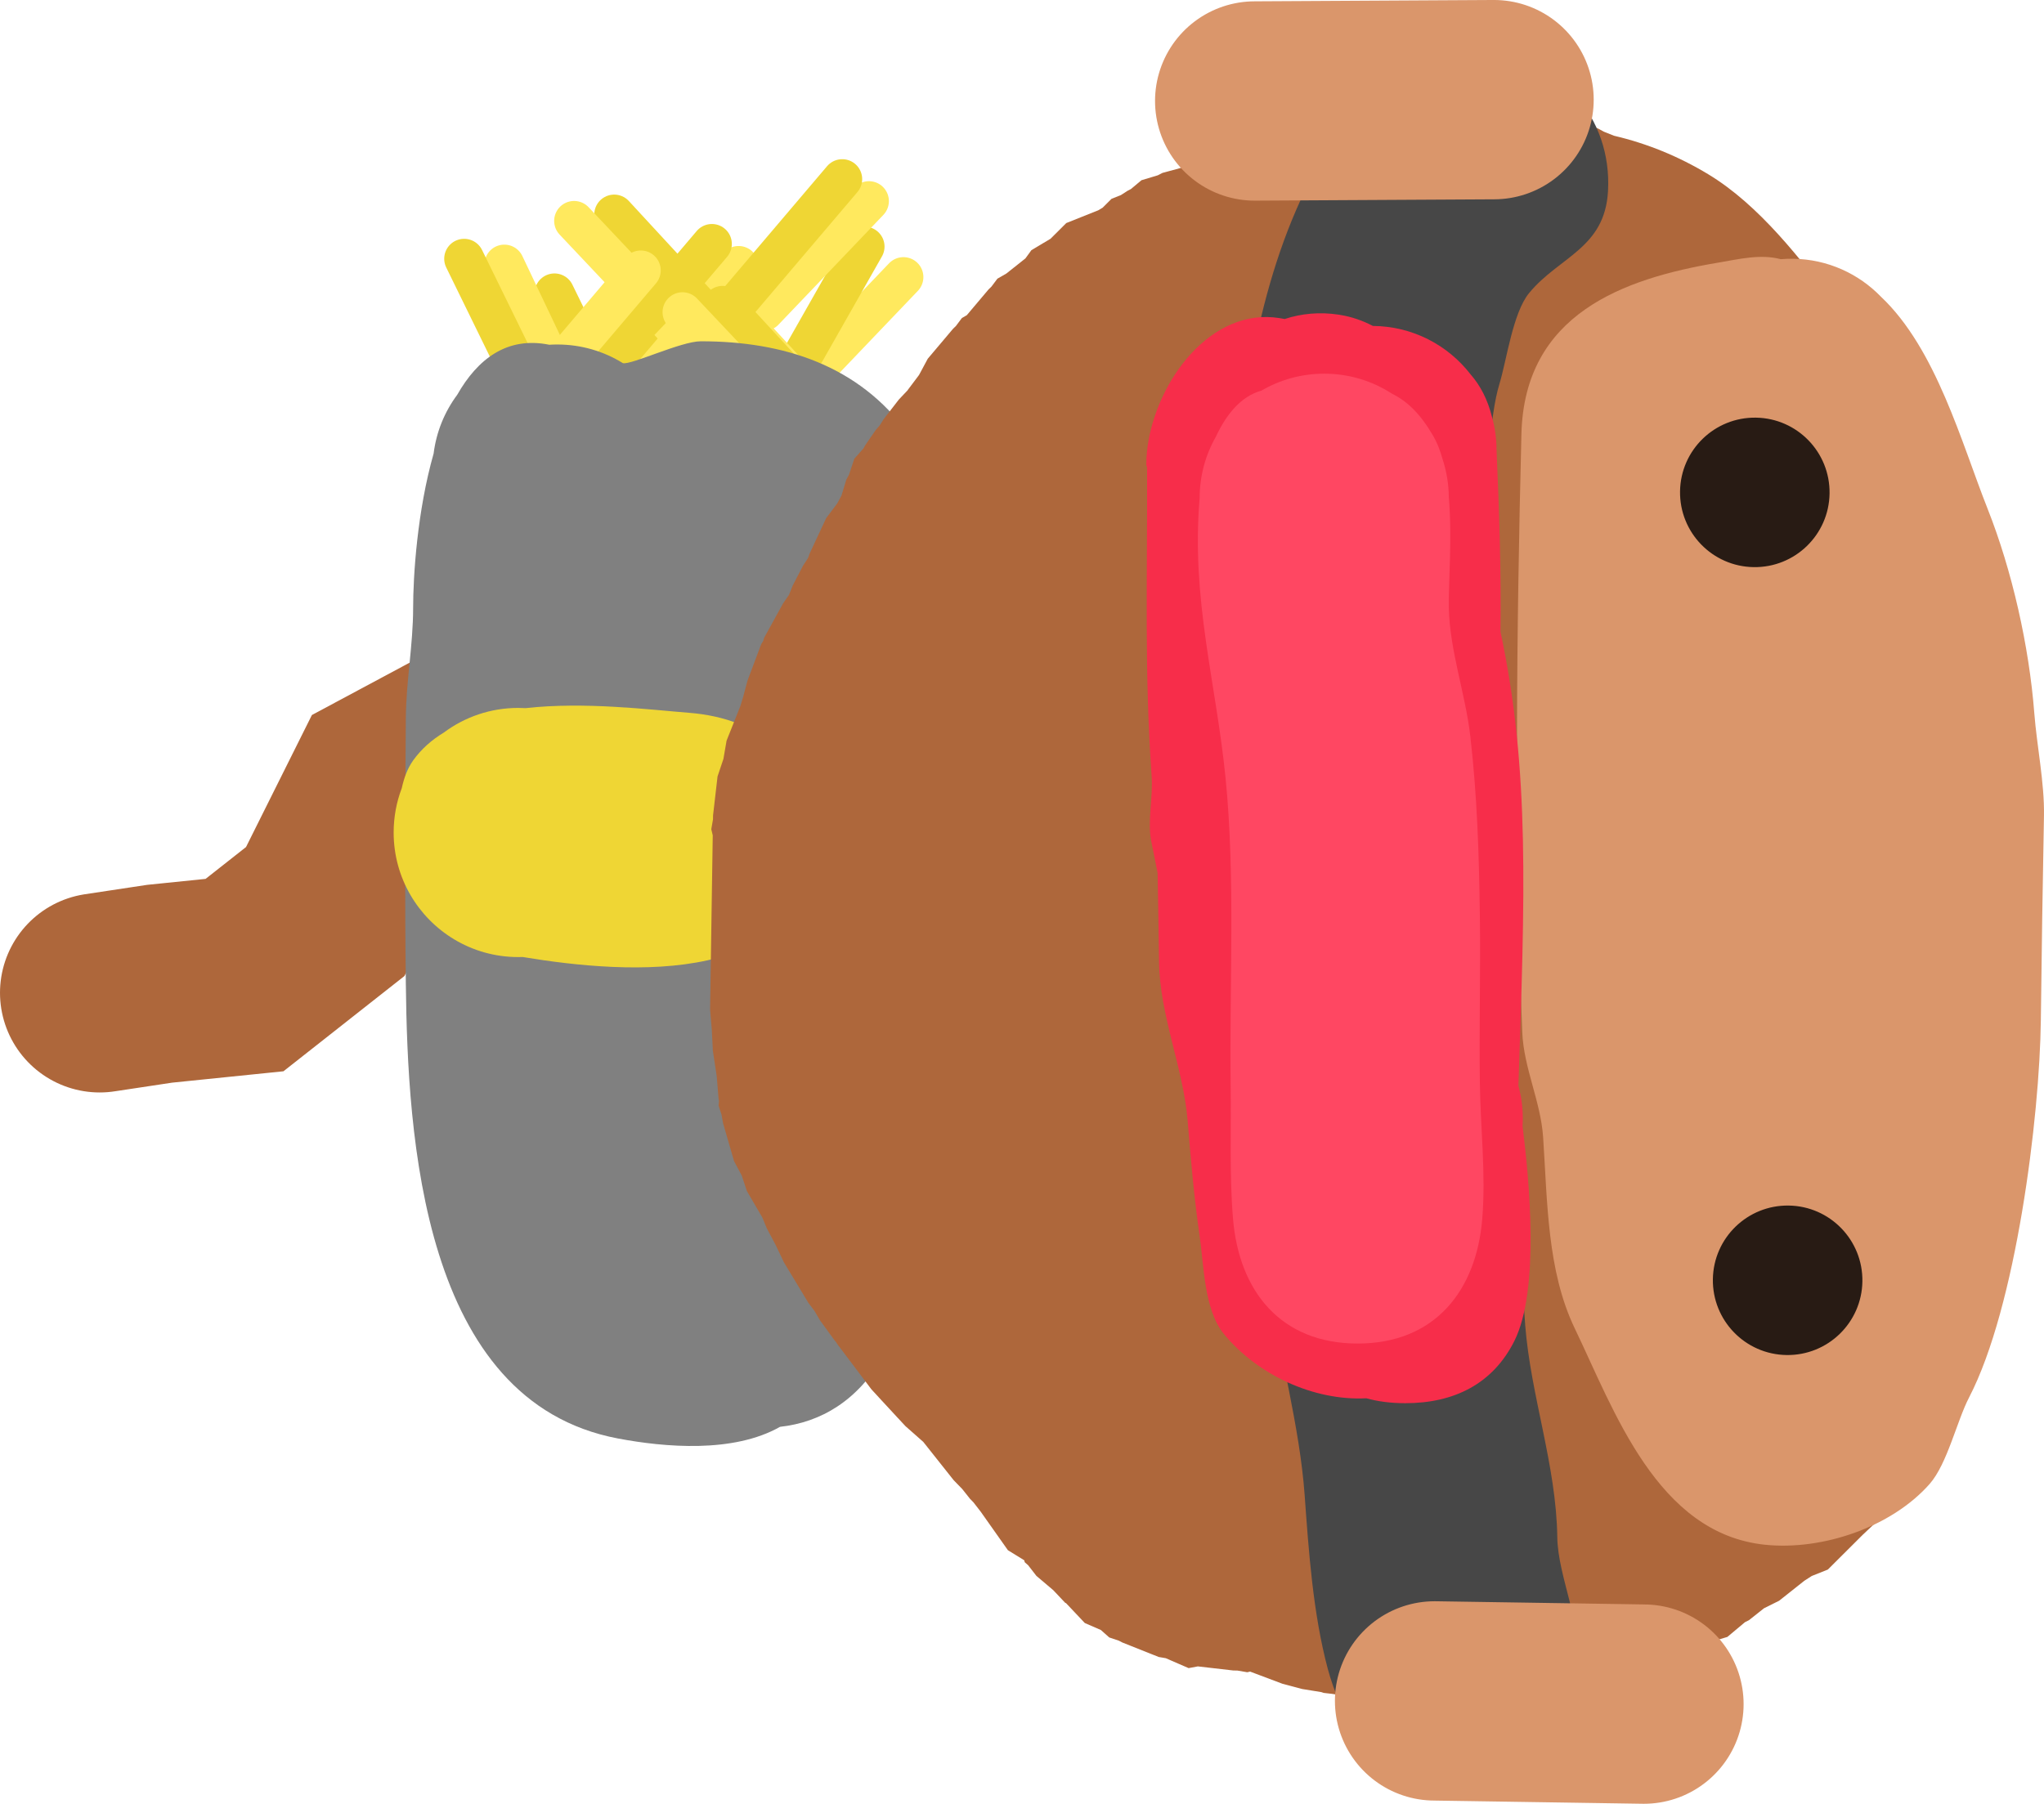 <svg version="1.1" xmlns="http://www.w3.org/2000/svg" xmlns:xlink="http://www.w3.org/1999/xlink" width="205.049" height="180.993" viewBox="0,0,205.049,180.993"><g transform="translate(-103.422,-85.984)"><g data-paper-data="{&quot;isPaintingLayer&quot;:true}" fill-rule="nonzero" stroke-linejoin="miter" stroke-miterlimit="10" stroke-dasharray="" stroke-dashoffset="0" style="mix-blend-mode: normal"><path d="M113.422,185.604l6.015,-0.908l8.514,-0.87l8.098,-6.377l6.19,-12.407l13.613,-7.293l10.422,5.16l6.854,9.606l9.415,5.644" fill="none" stroke="#ae673b" stroke-width="20" stroke-linecap="round"/><path d="M183.529,124.805l10.525,-11.018" fill="none" stroke="#ffe95e" stroke-width="4" stroke-linecap="round"/><path d="M182.337,124.502l7.819,-13.775" fill="none" stroke="#efd634" stroke-width="4" stroke-linecap="round"/><path d="M182.959,123.969l-8.832,-9.572" fill="none" stroke="#ffe95e" stroke-width="4" stroke-linecap="round"/><path d="M159.045,115.422l6.518,13.318" fill="none" stroke="#efd634" stroke-width="4" stroke-linecap="round"/><path d="M177.517,112.668l-10.525,11.018" fill="none" stroke="#ffe95e" stroke-width="4" stroke-linecap="round"/><path d="M174.838,110.46l-10.256,12.072" fill="none" stroke="#efd634" stroke-width="4" stroke-linecap="round"/><path d="M159.609,124.294l-5.593,-11.763" fill="none" stroke="#ffe95e" stroke-width="4" stroke-linecap="round"/><path d="M149.984,111.947l6.518,13.318" fill="none" stroke="#efd634" stroke-width="4" stroke-linecap="round"/><path d="M190.593,106.165l-10.525,11.018" fill="none" stroke="#ffe95e" stroke-width="4" stroke-linecap="round"/><path d="M177.658,116.029l10.256,-12.072" fill="none" stroke="#efd634" stroke-width="4" stroke-linecap="round"/><path d="M165.037,107.51l8.832,9.572" fill="none" stroke="#efd634" stroke-width="4" stroke-linecap="round"/><path d="M171.191,118.932l-10.177,-10.783" fill="none" stroke="#ffe95e" stroke-width="4" stroke-linecap="round"/><path d="M170.385,115.326l-10.525,11.018" fill="none" stroke="#efd634" stroke-width="4" stroke-linecap="round"/><path d="M157.45,125.189l10.256,-12.072" fill="none" stroke="#ffe95e" stroke-width="4" stroke-linecap="round"/><path d="M175.911,116.671l8.832,9.572" fill="none" stroke="#efd634" stroke-width="4" stroke-linecap="round"/><path d="M182.065,128.092l-10.177,-10.783" fill="none" stroke="#ffe95e" stroke-width="4" stroke-linecap="round"/><path d="M194.587,203.047c-0.192,5.561 0.377,13.85 -2.541,18.976c-2.57,4.515 -6.29,6.681 -10.374,7.132c-4.68,2.66 -11.578,2.055 -16.264,1.168c-19.692,-3.725 -21.092,-30.38 -21.274,-45.633c-0.106,-8.892 -0.07,-17.785 0,-26.677c0.029,-3.652 0.732,-7.355 0.732,-11.017c0,-3.214 0.411,-9.729 2.056,-15.506c0.273,-2.189 1.111,-4.202 2.364,-5.888c2.048,-3.598 5.002,-5.883 9.235,-5.026c0.266,-0.017 0.534,-0.025 0.805,-0.025c2.415,0 4.67,0.685 6.582,1.871c0.845,0.202 5.829,-2.194 7.822,-2.194c8.313,0 15.847,2.426 20.796,9.261c3.902,5.389 3.523,13.321 3.242,19.469c-0.314,6.877 -1.723,13.614 -3.246,20.326c2.477,11.296 0.476,21.82 0.064,33.762z" fill="#808080" stroke="none" stroke-width="0.5" stroke-linecap="butt"/><path d="M144.864,162.291c0.818,-1.145 1.867,-2.065 3.082,-2.801c2.083,-1.553 4.667,-2.473 7.465,-2.473c0.248,0 0.495,0.007 0.74,0.022c5.938,-0.663 12.479,0.161 16.392,0.468c7.177,0.563 12.5,4.763 12.5,12.5c0,15.135 -18.667,13.756 -29.142,12.011c-0.015,-0.003 -0.031,-0.005 -0.046,-0.008c-0.147,0.005 -0.295,0.008 -0.443,0.008c-2.355,0 -4.558,-0.651 -6.439,-1.784c-3.632,-2.187 -6.061,-6.168 -6.061,-10.716c0,-1.568 0.289,-3.069 0.816,-4.452c0.222,-0.999 0.548,-1.949 1.137,-2.774z" fill="#efd634" stroke="none" stroke-width="0.5" stroke-linecap="butt"/><path d="M298.406,226.185l-0.995,2.29l-0.123,0.711l-1.453,3.647l-0.515,0.992l-0.273,0.418l-0.528,1.842l-0.846,0.708l-3.387,3.196l-3.5,3.489l-1.612,0.643l-0.754,0.486l-2.518,1.997l-1.522,0.758l-1.508,1.196l-0.396,0.197l-1.769,1.481l-3.053,0.92l-2.854,1.422l-0.637,0.037l-1.183,0.3l-0.825,0.691l-0.962,0.29l-0.365,0.175l-3.689,1.341l-1.839,0.26l-1.779,0.536l-3.912,0.331l-0.404,-0.006l-0.995,0.141l-0.611,-0.165l-13.488,-0.206l-1.931,-0.223l-0.245,0.012l-0.859,-0.139l-0.865,-0.1l-0.232,-0.078l-1.919,-0.311l-1.992,-0.53l-3.239,-1.219l-0.283,0.067l-0.991,-0.171l-0.404,-0.006l-3.563,-0.411l-0.928,0.173l-2.29,-0.995l-0.711,-0.123l-3.647,-1.453l-0.359,-0.186l-0.953,-0.319l-0.84,-0.748l-1.614,-0.702l-1.879,-1.991l-0.09,-0.039l-1.195,-1.266l-1.69,-1.432l-0.828,-1.068l-0.344,-0.306l-0.046,-0.18l-0.032,-0.032l-1.61,-0.992l-2.725,-3.861l-0.725,-0.935l-0.351,-0.362l-0.775,-0.977l-0.868,-0.895l-3.042,-3.835l-1.797,-1.589l-0.735,-0.794l-0.01,-0.007l-0.96,-1.04l-0.962,-1.039l-0.006,-0.011l-0.734,-0.795l-3.431,-4.553l-0.114,-0.188l-0.146,-0.164l-1.469,-2.023l-0.536,-0.918l-0.637,-0.85l-2.439,-4.038l-0.824,-1.734l-0.902,-1.695l-0.444,-1.08l-1.552,-2.658l-0.516,-1.557l-0.772,-1.447l-1.092,-3.771l-0.167,-0.907l-0.291,-0.879l0.041,-0.482l-0.044,-0.24l-0.185,-2.24l-0.387,-2.563l-0.104,-2.06l-0.174,-2.055l0.267,-17.487l-0.146,-0.616l0.171,-0.991l0.006,-0.404l0.45,-3.9l0.59,-1.761l0.316,-1.831l1.384,-3.472l0.29,-0.959l0.423,-1.59l1.383,-3.674l0.191,-0.299l0.103,-0.339l1.894,-3.438l0.597,-0.866l0.372,-0.932l1.03,-1.984l0.455,-0.696l0.074,-0.138l0.134,-0.382l1.66,-3.557l1.117,-1.484l0.419,-0.781l0.492,-1.617l0.257,-0.466l0.543,-1.622l0.918,-1.031l0.176,-0.32l1.023,-1.485l0.45,-0.531l0.369,-0.59l1.53,-1.977l0.885,-0.934l0.019,-0.04l1.117,-1.484l0.879,-1.637l2.532,-3l0.29,-0.282l0.604,-0.803l0.487,-0.28l2.179,-2.581l0.29,-0.282l0.604,-0.803l0.895,-0.514l1.155,-0.916l0.759,-0.604l0.602,-0.828l1.918,-1.144l1.581,-1.576l3.206,-1.279l0.438,-0.261l0.894,-0.891l0.941,-0.375l0.679,-0.438l0.325,-0.167l1.058,-0.886l1.638,-0.494l0.473,-0.242l2.657,-0.72l0.233,-0.085l1.629,-0.7l1.507,-0.477l3.842,-0.806l0.087,0l0.083,-0.025l0.957,-0.081l0.022,-0.004l0.024,-0.007l3.842,-0.806l0.087,0l0.083,-0.025l3.912,-0.331l5.08,0.078l0.084,-0.023l0.434,-0.186l1.507,-0.477l0.921,-0.193l0.584,-0.176l0.428,-0.036l0.312,-0.065l1.441,-0.391l0.292,0.041l0.035,-0.011l3.894,-0.329l0.623,-0.148l0.991,0.171l0.404,0.006l3.9,0.45l1.761,0.59l1.149,0.198l0.799,0.071l0.679,0.364l1.024,0.408c3.272,0.766 6.449,2.052 9.449,3.867c5.109,3.09 9.312,8.55 12.901,13.335c2.854,3.805 5.914,7.63 8.369,11.706c6.578,10.923 6.948,25.19 7.629,37.357c0.416,7.425 1.332,15.365 0.081,22.613l-0.205,13.403c-0.898,7.781 -2.117,16.097 -5.324,23.448z" fill="#ae673b" stroke="none" stroke-width="0.5" stroke-linecap="butt"/><path d="M302.813,137.036c2.457,6.197 4.166,13.787 4.686,20.518c0.252,3.258 1.031,7.02 0.969,10.289c-0.13,6.828 -0.234,13.657 -0.313,20.487c-0.113,9.782 -2.494,28.815 -7.197,37.872c-1.233,2.375 -2.193,6.686 -3.968,8.695c-3.83,4.333 -10.761,6.686 -16.508,6.09c-10.835,-1.125 -15.132,-13.49 -19.079,-21.696c-2.785,-5.789 -2.741,-12.705 -3.179,-19.202c-0.242,-3.596 -1.949,-6.935 -2.093,-10.547c-0.792,-19.874 -0.581,-40.113 -0.084,-60.008c0.3,-12.012 10.137,-15.586 19.768,-17.201c2.011,-0.337 4.198,-0.889 6.251,-0.342c0.412,-0.035 0.83,-0.049 1.253,-0.043c3.459,0.053 6.568,1.506 8.797,3.811c5.544,5.227 8.089,14.698 10.698,21.278z" fill="#da966b" stroke="none" stroke-width="0.5" stroke-linecap="butt"/><path d="M290.252,214.566c-0.063,4.142 -3.472,7.448 -7.614,7.385c-4.142,-0.063 -7.448,-3.472 -7.385,-7.614c0.063,-4.142 3.472,-7.448 7.614,-7.385c4.142,0.063 7.448,3.472 7.385,7.614z" fill="#281b14" stroke="none" stroke-width="0.5" stroke-linecap="butt"/><path d="M286.959,135.506c-0.063,4.142 -3.472,7.448 -7.614,7.385c-4.142,-0.063 -7.448,-3.472 -7.385,-7.614c0.063,-4.142 3.472,-7.448 7.614,-7.385c4.142,0.063 7.448,3.472 7.385,7.614z" fill="#281b14" stroke="none" stroke-width="0.5" stroke-linecap="butt"/><path d="" fill="#ffe95e" stroke="none" stroke-width="0.5" stroke-linecap="butt"/><path d="M253.907,205.487c2.194,3.525 2.201,9.413 2.52,13.476c0.562,7.139 3.119,14.033 3.219,21.279c0.055,3.947 2.538,8.69 1.888,12.602c-1.092,6.567 -6.841,11.604 -14.325,11.215c-6.217,-0.324 -9.316,-5.855 -10.591,-10.634c-1.478,-5.539 -1.91,-11.789 -2.318,-17.437c-0.5,-6.929 -2.532,-14.003 -3.458,-20.905c-0.062,-0.46 -0.11,-0.956 -0.141,-1.479c-0.152,-0.731 -0.232,-1.487 -0.232,-2.26c0,-1.593 0.339,-3.112 0.954,-4.497c0.827,-2.646 2.424,-4.907 5.242,-5.621c1.851,-1.015 4.005,-1.597 6.304,-1.597c2.5,0 4.828,0.688 6.782,1.872c1.537,0.722 2.823,1.843 4.156,3.985z" fill="#474747" stroke="none" stroke-width="0.5" stroke-linecap="butt"/><path d="M228.679,145.582c-2.301,-3.946 -1.708,-9.278 -1.189,-13.49c1.464,-11.895 3.799,-23.948 10.922,-33.869c3.208,-4.468 8.184,-8.351 14.356,-7.388c7.007,1.093 12.382,6.841 11.966,14.325c-0.32,5.756 -4.895,6.566 -7.912,10.224c-1.636,1.984 -2.256,6.748 -2.972,9.091c-1.039,3.399 -1.087,9.022 -1.753,14.159c0.013,0.231 0.019,0.464 0.019,0.699c0,2.24 -0.589,4.343 -1.622,6.162c-2.148,3.785 -6.215,6.338 -10.878,6.338c-2.5,0 -4.828,-0.734 -6.782,-1.998c-1.537,-0.771 -2.823,-1.966 -4.156,-4.252z" fill="#474747" stroke="none" stroke-width="0.5" stroke-linecap="butt"/><path d="M237.772,117.567c1.235,0.191 2.349,0.587 3.376,1.123c3.986,0.029 7.529,1.925 9.797,4.856c0.98,1.123 1.711,2.512 2.151,4.279c0.299,1.071 0.458,2.199 0.458,3.365c0.267,6.051 0.468,12.12 0.391,18.18c2.984,13.958 2.423,26.64 1.801,45.566c0.288,1.053 0.441,2.161 0.441,3.304c0,0.258 -0.008,0.514 -0.023,0.767c0.008,0.064 0.015,0.127 0.023,0.19c0.638,5.106 1.72,16.208 -0.844,21.336c-2.165,4.33 -6.073,6.25 -10.938,6.25c-1.464,0 -2.763,-0.172 -3.914,-0.493c-5.304,0.276 -10.942,-2.364 -14.295,-6.457c-1.997,-2.438 -2.004,-6.949 -2.432,-9.861c-0.55,-3.738 -0.895,-7.779 -1.197,-11.494c-0.436,-5.368 -2.82,-10.611 -2.874,-16.044c-0.029,-2.952 -0.095,-5.905 -0.143,-8.858c-0.231,-1.154 -0.452,-2.239 -0.643,-3.206c-0.394,-1.998 0.194,-4.378 0.046,-6.459c-0.742,-10.444 -0.422,-19.773 -0.458,-30.998c-0,-0.105 -0.078,-0.201 -0.078,-0.307c0,-6.203 4.787,-14.417 11.549,-14.801c0.786,-0.045 1.563,0.038 2.335,0.188c1.668,-0.549 3.51,-0.731 5.469,-0.428z" fill="#f72d4a" stroke="none" stroke-width="0.5" stroke-linecap="butt"/><path d="M247.202,129.73c0.391,0.671 0.696,1.458 0.934,2.324c0.397,1.201 0.617,2.482 0.628,3.812c0.351,4.119 -0.046,8.691 0.001,11.088c0.084,4.303 1.666,8.645 2.153,12.89c0.698,6.077 0.876,11.843 0.96,18.041c0.075,5.587 -0.075,11.176 0,16.763c0.061,4.55 0.614,9.114 0.239,13.65c-0.592,7.176 -4.738,12.5 -12.5,12.5c-7.769,0 -11.901,-5.325 -12.5,-12.5c-0.372,-4.455 -0.18,-8.94 -0.239,-13.41c-0.134,-10.041 0.49,-20.807 -0.51,-30.832c-0.965,-9.675 -3.458,-17.851 -2.603,-28.077c0,-2.253 0.596,-4.366 1.638,-6.191c1.006,-2.169 2.497,-4.048 4.557,-4.605c1.851,-1.083 4.005,-1.704 6.304,-1.704c2.5,0 4.828,0.734 6.782,1.998c1.537,0.771 2.823,1.966 4.156,4.252z" fill="#ff4762" stroke="none" stroke-width="0.5" stroke-linecap="butt"/><path d="M229.293,96.117l24.005,-0.134" fill="none" stroke="#da966b" stroke-width="20" stroke-linecap="round"/><path d="M247.338,256.657l20.998,0.321" fill="none" stroke="#da966b" stroke-width="20" stroke-linecap="round"/></g></g></svg>